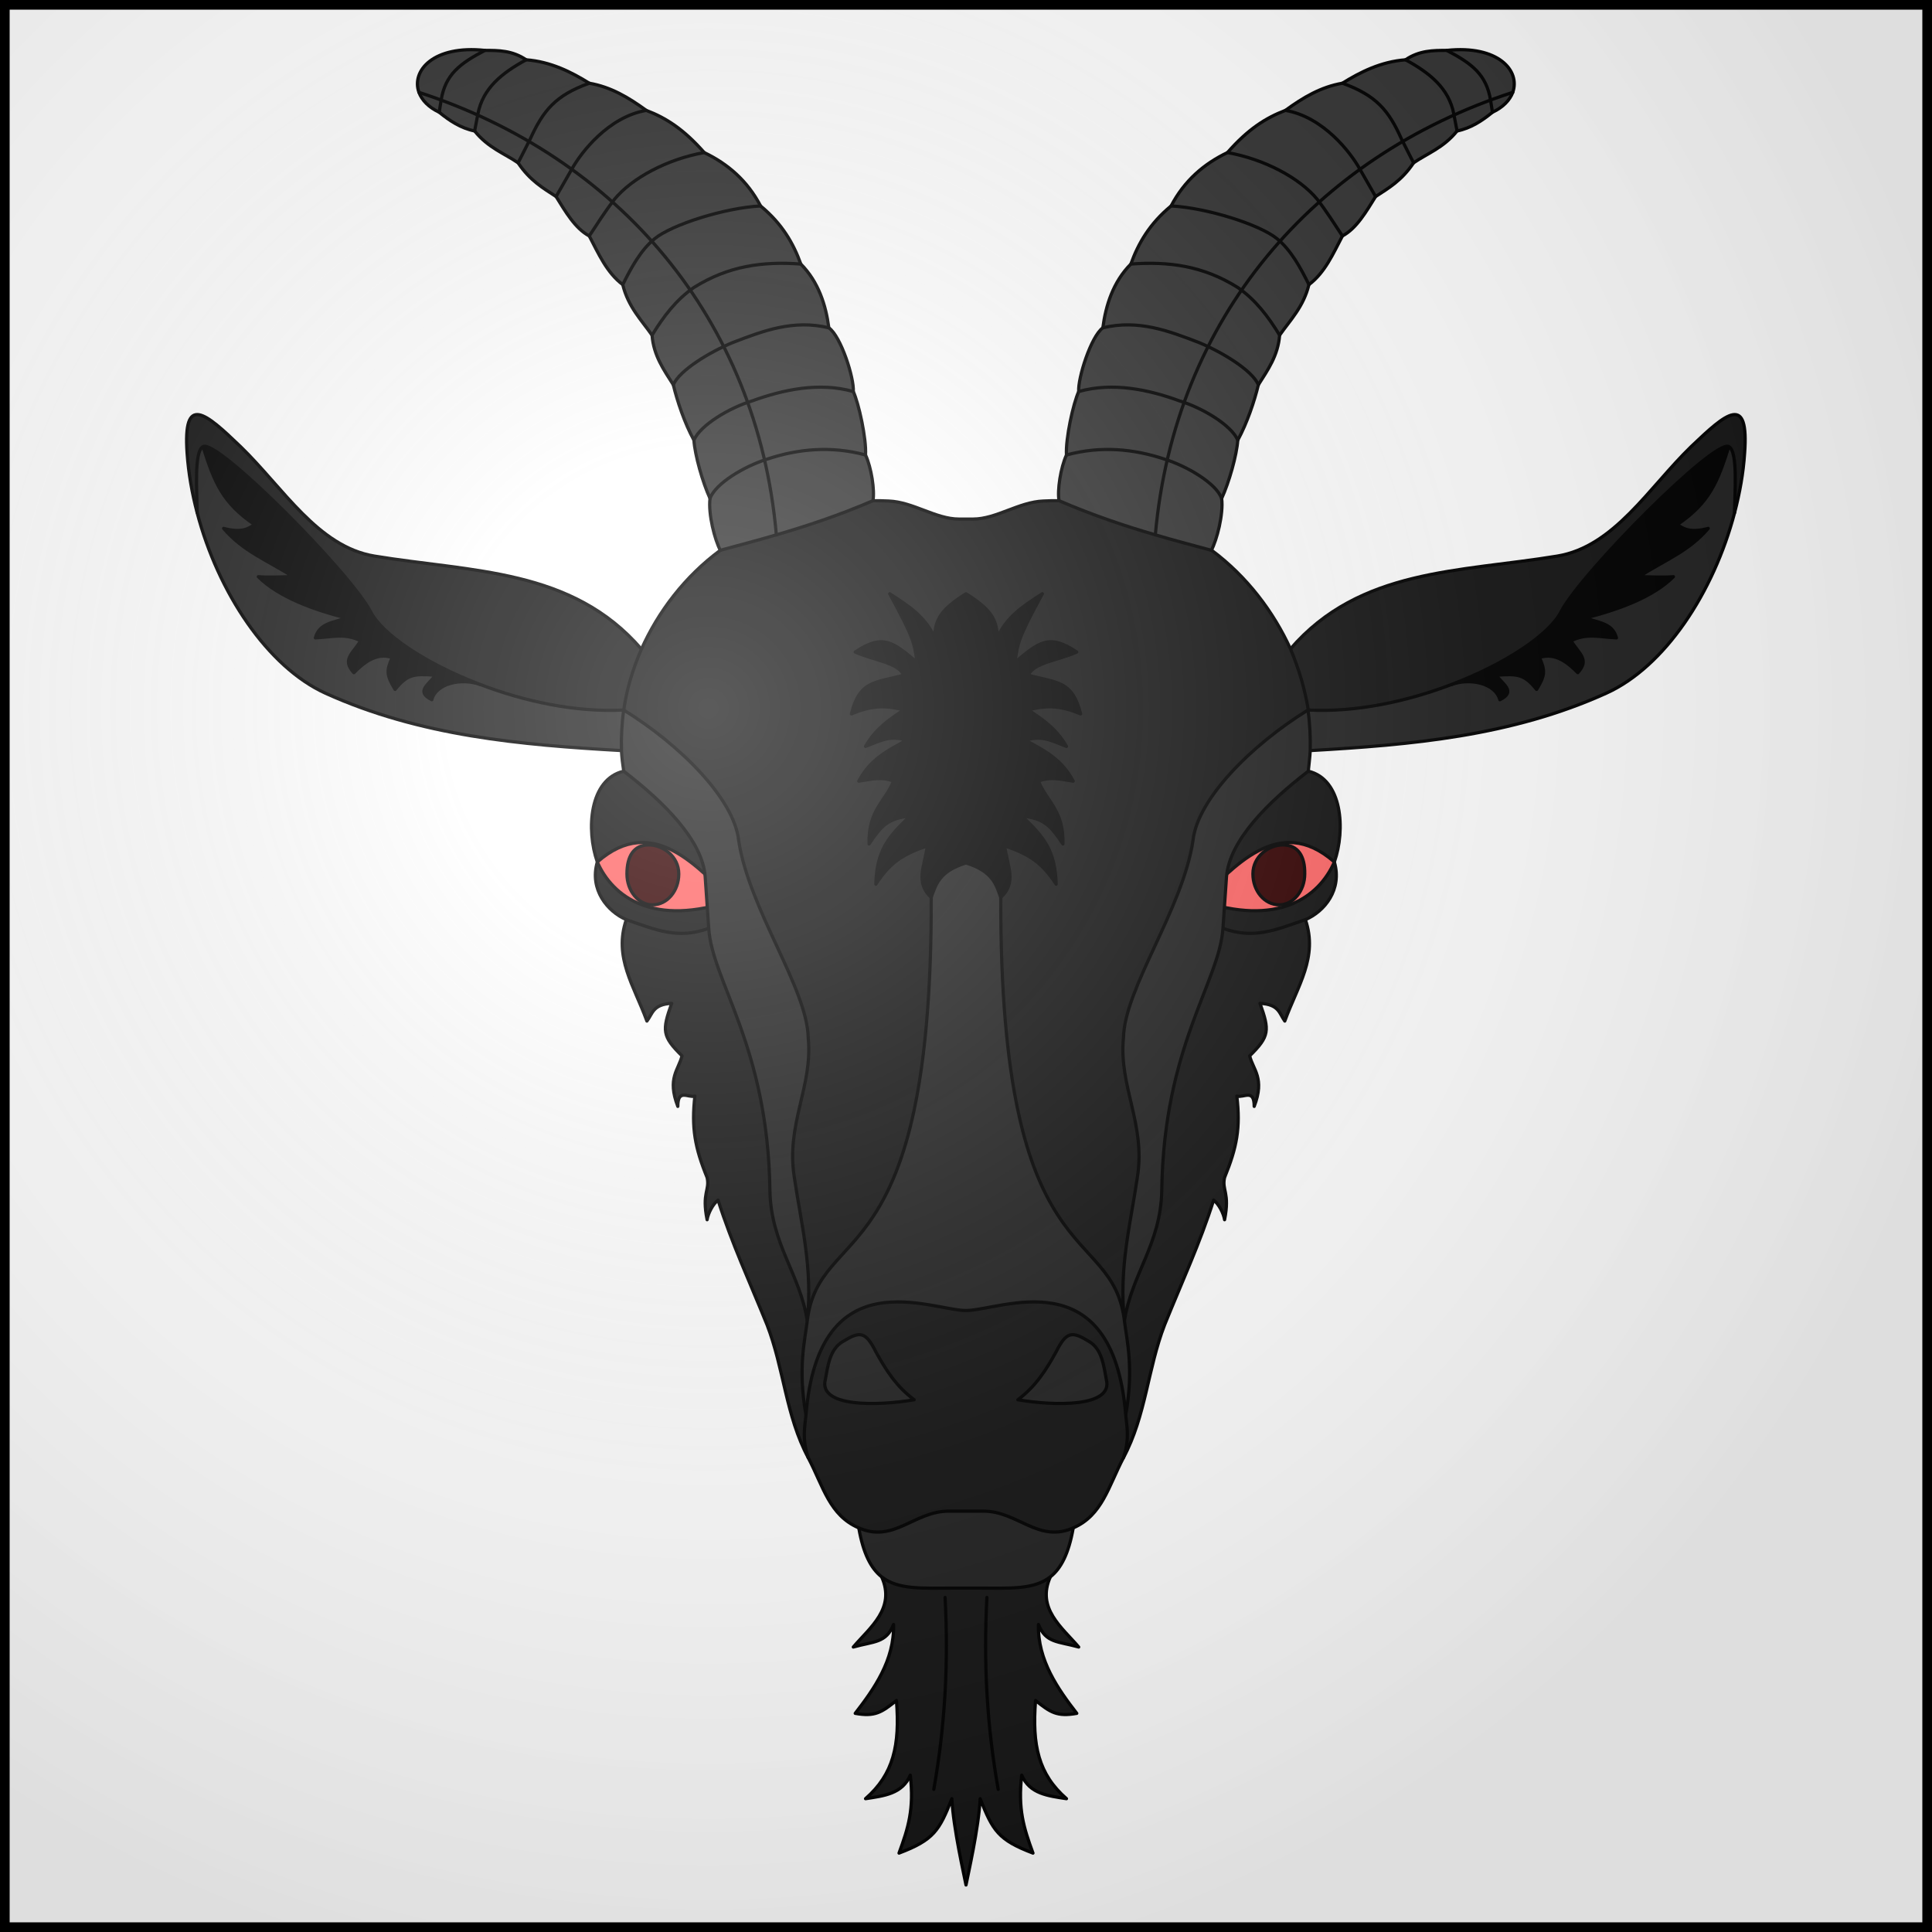 <?xml version="1.0" encoding="UTF-8" standalone="no"?>
<svg width="600" height="600" version="1.1" id="svg129" xmlns:xlink="http://www.w3.org/1999/xlink" xmlns="http://www.w3.org/2000/svg" xmlns:svg="http://www.w3.org/2000/svg">
  <rect width="100%" height="100%" fill="#808080" stroke="none"/>
  <defs>
    <radialGradient id="rg" gradientUnits="userSpaceOnUse" cx="220" cy="220" r="405">
      <stop style="stop-color:#fff;stop-opacity:.3" offset="0"/>
      <stop style="stop-color:#fff;stop-opacity:.2" offset=".2"/>
      <stop style="stop-color:#666;stop-opacity:.1" offset=".6"/>
      <stop style="stop-color:#000;stop-opacity:.13" offset="1"/>
    </radialGradient>
    <clipPath id="shield-clip">
      <path id="shield" d="m 1.5,1.5 h 597 v 597 h -597 z" />
    </clipPath>
  </defs>
  <use id="field" xlink:href="#shield" style="fill:#ffffff" />
  <g style="fill:#151515;stroke:#000000;stroke-width:1;stroke-linecap:round;stroke-linejoin:round;">
    <path id="ears-inside" style="fill:#222222;" d="m 406.9,233.1 c 31.5,-1.8 62.5,-4.5 91.9,-17.8 18.2,-8.2 33.4,-31.3 39.9,-56.1 l 1.4,-23.8 -7.2,-0.3 -53.4,53.3 -73.3,32.1 m -213.2,12.6 c -31.5,-1.8 -62.5,-4.5 -91.9,-17.8 -18.02,-8.2 -33.38,-31.3 -39.88,-56.1 l -1.37,-23.8 7.17,-0.3 53.38,53.3 73.3,32.1"/>
    <path id="ears-hair" style="fill:#000000;" d="m 536.9,138.7 c -3.5,11.1 -6.1,17.5 -16,24.2 2,1.5 4.3,2.6 9.6,1.2 -6.1,7.2 -13.7,9.9 -21.5,15 3.7,0 7.2,0.3 10.7,0 -6.4,6.4 -17.4,10.3 -27.3,12.8 3.7,1.5 8.4,1.5 9.6,6.2 -5.6,-0.3 -9.3,-1.5 -14.1,0.9 2.4,4 5.9,5.8 2.1,9.9 -2.9,-2.9 -6.9,-6.4 -11.9,-4.7 1.8,4.1 1.8,5.5 -0.9,9.9 -3.8,-4.7 -5.8,-4.9 -12.5,-4.4 1.7,2.7 6.4,5 1.1,7.6 -1.4,-5.2 -9.3,-6.8 -15.1,-4.7 l -3.8,-23.3 44,-14.2 24.6,-22.9 20.3,-18.8 z m -473.84,0 c 3.49,11.1 6.1,17.5 16,24.2 -2.04,1.5 -4.36,2.6 -9.6,1.2 6.11,7.2 13.68,9.9 21.53,15 -3.78,0 -7.27,0.3 -10.76,0 6.4,6.4 17.4,10.3 27.27,12.8 -3.7,1.5 -8.32,1.5 -9.56,6.2 5.56,-0.3 9.26,-1.5 14.06,0.9 -2.4,4 -5.9,5.8 -2.1,9.9 2.9,-2.9 6.9,-6.4 11.9,-4.7 -1.8,4.1 -1.8,5.5 0.9,9.9 3.8,-4.7 5.8,-4.9 12.5,-4.4 -1.7,2.7 -6.4,5 -1.1,7.6 1.4,-5.2 9.3,-6.8 15.1,-4.7 l 3.8,-23.3 -44,-14.2 -24.57,-22.9 -20.28,-18.8 z"/>
    <path id="ears-outside" d="m 406.2,220.5 c 14.9,0.8 30.9,-2.7 44.5,-7.9 17.1,-6.5 30.5,-15.6 34.1,-22.6 6.1,-11.9 47.7,-53.8 52.1,-51.3 2.9,1.5 1.8,14.4 1.8,20.5 1.6,-6.1 2.7,-12.3 3.1,-18.4 1.4,-18.7 -5.6,-12.6 -16.6,-2.1 -13.2,12.8 -23.9,31.1 -41.6,34 -30.3,5 -61.3,3.8 -82.9,28.9 m -207,18.9 c -14.9,0.8 -30.9,-2.7 -44.5,-7.9 -17.1,-6.5 -30.5,-15.6 -34.1,-22.6 -6.1,-11.9 -47.68,-53.8 -52.04,-51.3 -2.91,1.5 -1.84,14.4 -1.84,20.5 -1.61,-6.1 -2.68,-12.3 -3.11,-18.4 -1.32,-18.7 5.66,-12.6 16.59,-2.1 13.23,12.8 23.97,31.1 41.6,34 30.3,5 61.3,3.8 82.9,28.9"/>
    <path id="face" d="m 251,452.7 c -7,-13.1 -7.5,-27.6 -12.8,-41.3 -5.2,-12.9 -11,-25.4 -15.2,-38.7 -1.6,1.2 -3.1,4.1 -3.4,6.1 -1.7,-8.5 0.9,-9.1 0,-13.1 -3.8,-9.3 -4.9,-15.4 -3.8,-25.3 -2.1,0.6 -5.3,-2.4 -5.3,3.2 -3.4,-8.8 0.3,-11.4 1.3,-15.7 -6.2,-6.1 -6.2,-7.9 -3.2,-16.3 -5.9,0.3 -5.9,3.2 -7.7,5.5 -4,-11 -10.4,-19.8 -6.4,-31.5 9.3,-8.2 12,-34.4 -0.8,-65.1 0.9,-6.3 2.8,-12.7 5.5,-18.9 5.2,-11.6 13.4,-22.5 24.5,-30.7 12.5,-9.2 28.3,-15.1 47.4,-15.4 1.6,0 3.3,0 4.9,0.1 7.6,0.3 14.6,5.6 21.8,5.6 h 4.4 c 7.2,0 14.2,-5.3 21.8,-5.6 1.6,-0.1 3.3,-0.1 4.9,-0.1 19.1,0.3 34.9,6.2 47.4,15.4 11,8.2 19.2,19.1 24.5,30.7 2.6,6.2 4.5,12.6 5.5,18.9 -12.9,30.7 -10.2,56.9 -0.9,65.1 4,11.7 -2.4,20.5 -6.4,31.5 -1.7,-2.3 -1.7,-5.2 -7.7,-5.5 3,8.4 3,10.2 -3.2,16.3 1,4.3 4.8,6.9 1.4,15.7 0,-5.6 -3.2,-2.6 -5.4,-3.2 1.2,9.9 0,16 -3.8,25.3 -0.9,4 1.7,4.6 0,13.1 -0.3,-2 -1.8,-4.9 -3.4,-6.1 -4.2,13.3 -10,25.8 -15.2,38.7 -5.3,13.7 -5.8,28.2 -12.8,41.3"/>
    <path id="horns" style="fill:#333333;" d="m 328.9,155.5 c -0.6,-3.2 0.5,-10.3 2.3,-14.2 -0.3,-5.1 2.1,-16 3.8,-19.7 -0.3,-4.1 3.8,-17.1 7.5,-19.8 0.9,-6.96 3.2,-14.27 8.7,-19.8 2.3,-6.4 5.8,-12.52 12.5,-18.04 4.1,-7.85 10.2,-13.09 17.5,-16.58 6.4,-7.28 11.9,-10.78 18,-13.1 5.6,-4.07 11,-7.27 17.7,-8.44 5.6,-3.49 12,-6.69 19.6,-7.27 4.3,-2.92 8.6,-2.92 12.8,-2.92 16,-1.71 22.9,6.34 20.5,13.03 -0.9,2.41 -3,4.64 -6.3,6.18 -3.2,2.62 -6.7,4.95 -11,5.82 -4.2,5.24 -9.3,6.99 -13.5,9.89 -3.7,5.54 -7.8,7.86 -11.8,10.47 -2.9,4.66 -5.9,9.9 -10.3,12.24 -2.9,5.52 -5.4,11.34 -10.4,15.12 -1.7,6.96 -5.9,11.09 -9.1,15.7 -0.5,6.4 -3.7,10.8 -6.6,15.4 -1.2,5 -3.5,11.9 -6.4,17.2 -0.3,4.6 -2.7,13.1 -5,18.1 0.6,4.9 -1.5,12.9 -3.2,16.1 -5.5,-1.5 -11.3,-3 -17.4,-4.8 -9.3,-2.7 -19.2,-6 -29.9,-10.6 z m -57.8,0 c 0.6,-3.2 -0.5,-10.3 -2.3,-14.2 0.3,-5.1 -2.1,-16 -3.8,-19.7 0.3,-4.1 -3.8,-17.1 -7.6,-19.8 -0.9,-6.96 -3.2,-14.27 -8.7,-19.8 -2.3,-6.4 -5.8,-12.52 -12.5,-18.04 -4.1,-7.85 -10.2,-13.09 -17.5,-16.58 -6.4,-7.28 -11.9,-10.78 -18,-13.1 -5.6,-4.07 -11,-7.27 -17.7,-8.44 -5.6,-3.49 -12,-6.69 -19.6,-7.27 -4.3,-2.92 -8.6,-2.92 -12.8,-2.92 -16,-1.71 -22.9,6.34 -20.5,13.03 0.9,2.41 3,4.64 6.3,6.18 3.2,2.62 6.7,4.95 11,5.82 4.2,5.24 9.3,6.99 13.5,9.89 3.7,5.54 7.8,7.86 11.8,10.47 2.9,4.66 5.9,9.9 10.3,12.24 2.9,5.52 5.4,11.34 10.4,15.12 1.7,6.96 5.9,11.09 9.1,15.7 0.5,6.4 3.7,10.8 6.6,15.4 1.2,5 3.5,11.9 6.4,17.2 0.3,4.6 2.7,13.1 5,18.1 -0.6,4.9 1.5,12.9 3.2,16.1 5.5,-1.5 11.3,-3 17.4,-4.8 9.3,-2.7 19.3,-6 30,-10.6 z"/>
    <path id="horn-ridges" style="fill:none;" d="m 449.3,15.65 c 7.8,4.08 12.3,7.5 13.6,15.43 l 0.6,3.78 m -121,66.94 c 11,-2.62 20.3,0.9 29.9,4.6 7,2.9 16.4,8.5 18.4,13.1 m -55.8,2.1 c 10.5,-3 21.8,-0.6 31.3,2.9 7,2.1 16.1,7.5 18.1,12.2 m 52.1,-118.13 c 7.5,4.07 13.5,8.86 15,16.88 l 1,5.23 m -35.6,-14.84 c 10.5,3.78 14.4,8.44 18.4,17.46 l 3.7,7.27 m -39.8,-16.29 c 11.8,2.04 20.2,13.07 23,18.04 l 5,8.72 m -46,-13.66 c 11.4,2.03 22.4,7.85 27.9,14.54 2.7,3.49 5.3,7.56 7.8,11.36 m -53.2,-9.32 c 11.2,0.59 27.6,5.82 32.9,10.18 4.3,3.49 7.3,9.02 9.9,14.26 m -55.3,-6.4 c 11.9,-0.87 22.5,0.58 33.2,7.28 5.5,3.78 9.5,9.07 13,14.82 m -66.2,37.2 c 10.7,-2.9 20.9,-1.9 30.5,1.3 7,2.2 16,7.5 17.7,12.2 m -20.6,11.3 c 6,-67.31 49.3,-117.34 111,-137.42 m -319.2,-13.03 c -7.8,4.08 -12.3,7.5 -13.6,15.43 l -0.6,3.78 m 121,66.94 c -11,-2.62 -20.3,0.9 -29.9,4.6 -7,2.9 -16.4,8.5 -18.4,13.1 m 55.9,2.1 c -10.5,-3 -21.8,-0.6 -31.4,2.9 -7,2.1 -16.1,7.5 -18.1,12.2 m -52.1,-118.13 c -7.5,4.07 -13.5,8.86 -15,16.88 l -1,5.23 m 35.6,-14.84 c -10.5,3.78 -14.3,8.44 -18.4,17.46 l -3.7,7.27 m 39.8,-16.29 c -11.8,2.04 -20.2,13.07 -23,18.04 l -5,8.72 m 46,-13.66 c -11.4,2.03 -22.4,7.85 -27.9,14.54 -2.7,3.49 -5.3,7.56 -7.8,11.36 m 53.2,-9.32 c -11.2,0.59 -27.6,5.82 -32.9,10.18 -4.3,3.49 -7.3,9.02 -9.9,14.26 m 55.3,-6.4 c -11.9,-0.87 -22.5,0.58 -33.2,7.28 -5.5,3.78 -9.5,9.07 -13,14.82 m 66.3,37.2 c -10.7,-2.9 -21,-1.9 -30.6,1.3 -7,2.2 -16,7.5 -17.7,12.2 m 20.6,11.3 c -5.9,-67.31 -49.3,-117.34 -111,-137.42"/>
    <path id="eyelids" style="fill:#111111;" d="m 378.8,251.8 -7.8,36.5 h 8.8 c 9.6,3.5 16.3,0.5 25.6,-2.7 5.9,-2.5 11.5,-9.3 9,-17.9 3.5,-10 2.5,-25.7 -8.1,-28.2 z m -157.7,0 7.8,36.5 h -8.8 c -9.6,3.5 -16.3,0.5 -25.6,-2.7 -5.8,-2.5 -11.5,-9.3 -9,-17.9 -3.5,-10 -2.5,-25.7 8.2,-28.2 z"/>
    <path id="eyes" style="fill:#ff6666;" d="m 414.4,267.7 c -17.5,-15.4 -31.6,2.3 -42,11.9 24.4,8.4 37.2,-0.9 42,-11.9 z m -228.9,0 c 17.5,-15.4 31.6,2.3 42,11.9 -24.3,8.4 -37.2,-0.9 -42,-11.9 z"/>
    <path id="pupils" style="fill:#330000;" d="m 405.2,271.4 c 0,5.3 -3.6,9.6 -7.9,9.6 -4.6,0 -8.2,-4.3 -8.2,-9.6 0,-5.5 5,-9 9.3,-9 4.7,0 6.9,3.5 6.8,9 z m -210.5,0 c 0,5.3 3.6,9.6 7.9,9.6 4.6,0 8.2,-4.3 8.2,-9.6 0,-5.5 -5,-9 -9.3,-9 -4.7,0 -6.8,3.5 -6.8,9 z"/>
    <path id="stripes" style="fill:#222222;" d="m 406.2,220.5 c -17.5,10.8 -34.3,27.6 -35.7,40.5 -3.2,21.4 -21.3,45.9 -21.6,61.3 -1.5,15.2 7,26.8 4.3,43.4 -2,13.9 -5.8,28 -4,44.5 2.2,-14.5 11.3,-23.8 11.6,-40.5 0.6,-44.7 17.9,-64.8 19,-81.4 l 1.1,-16 c 0.9,-11.3 12.9,-23.2 25.4,-32.8 0.2,-2.1 0.5,-4.2 0.6,-6.4 0.1,-4.1 -0.1,-8.4 -0.7,-12.6 z m -212.5,0 c 17.5,10.8 34.3,27.6 35.7,40.5 3.2,21.4 21.3,45.9 21.6,61.3 1.5,15.2 -7,26.8 -4.3,43.4 2,13.9 5.8,28 4,44.5 -2.2,-14.5 -11.3,-23.8 -11.6,-40.5 -0.6,-44.7 -17.9,-64.8 -19,-81.4 l -1.1,-16 c -0.8,-11.3 -12.8,-23.2 -25.3,-32.8 -0.3,-2.1 -0.6,-4.2 -0.7,-6.4 -0.1,-4.1 0.1,-8.4 0.7,-12.6 z"/>
    <path id="beard" d="m 326.2,489.7 c -4.4,9.8 3.6,15.7 8.8,21.8 -6.4,-1.8 -10.2,-1.2 -12.5,-7 -0.3,11.1 6.1,20.1 11.9,27.6 -6.1,1.1 -8.2,-0.3 -12.8,-4 -1.1,13.9 0.9,22.9 9.6,30.5 -5.8,-0.9 -11.4,-1.5 -13.9,-7.3 -1.2,10.5 0.6,16.3 3.5,24.2 -10.8,-4.1 -12.5,-7 -16.4,-16.9 -0.5,9.4 -3.8,23.6 -4.4,26.8 -0.6,-3.2 -3.9,-17.4 -4.4,-26.8 -3.9,9.9 -5.6,12.8 -16.4,16.9 2.9,-7.9 4.7,-13.7 3.5,-24.2 -2.5,5.8 -8.1,6.4 -13.9,7.3 8.7,-7.6 10.7,-16.6 9.6,-30.5 -4.6,3.7 -6.7,5.1 -12.8,4 5.8,-7.5 12.2,-16.5 11.9,-27.6 -2.3,5.8 -6.1,5.2 -12.5,7 5.2,-6.1 13.2,-12 8.8,-21.8"/>
    <path id="beard-folds" style="fill:none;" d="m 306.5,496.1 c -1.1,20.3 0,39.8 3.5,59.6 m -16.5,-59.6 c 1.1,20.3 0,39.8 -3.5,59.6"/>
    <path id="lower-lip" style="fill:#222222;" d="m 321.9,461 11.4,13.5 c -1.4,8 -3.8,12.6 -7.1,15.2 -5.2,4.1 -12.8,3.5 -22.6,3.5 h -7.2 c -9.8,0 -17.4,0.6 -22.6,-3.5 -3.3,-2.6 -5.7,-7.2 -7.1,-15.2 l 11.4,-13.5"/>
    <path id="nose" style="fill:#222222;" d="m 250.3,439.4 c -2.6,-14.5 -0.3,-23.3 0.4,-29.2 3.8,-31.1 38.8,-12.8 38.5,-131.5 l -0.6,-9.3 6.3,-7.4 h 10.2 l 6.3,7.4 -0.6,9.3 c -0.3,118.7 34.6,100.4 38.4,131.5 0.7,5.9 3,14.7 0.4,29.2"/>
    <path id="forehead" style="fill:#000000;" d="m 289.2,278.7 c -5,-4.6 -2.1,-9.6 -1.2,-16 -7.8,2.6 -11.7,5.3 -16,11.9 0.3,-10.4 3.7,-14.6 10.7,-21.2 -7,0.8 -8.9,2.9 -12.8,8.7 -0.3,-10.4 5,-13.1 7.6,-19.5 -3.7,-1.5 -6.9,-0.6 -10.8,0 3.5,-6.6 8.5,-9.3 14.9,-12.7 -5.3,-1.6 -7.8,0 -12.8,1.9 2.9,-5.1 6.9,-8.1 11.9,-11.3 -6.1,-1.7 -10.5,-1.2 -16.3,1.2 2.6,-10.2 7,-9.6 16.3,-12 -1.8,-4 -9.3,-4.6 -15.1,-7.2 8.7,-5.9 11.9,-2.9 19.2,3.2 -0.9,-6.1 -0.9,-7.3 -8.5,-21.3 6.4,4.1 11.1,7.3 14,13.7 0,-5.8 2.2,-9 9.7,-13.7 7.5,4.7 9.7,7.9 9.7,13.7 2.9,-6.4 7.6,-9.6 14,-13.7 -7.6,14 -7.6,15.2 -8.5,21.3 7.3,-6.1 10.5,-9.1 19.2,-3.2 -5.8,2.6 -13.3,3.2 -15.1,7.2 9.3,2.4 13.7,1.8 16.3,12 -5.8,-2.4 -10.2,-2.9 -16.3,-1.2 5,3.2 9,6.2 11.9,11.3 -5,-1.9 -7.5,-3.5 -12.8,-1.9 6.4,3.4 11.4,6.1 14.9,12.7 -3.9,-0.6 -7.1,-1.5 -10.8,0 2.6,6.4 7.9,9.1 7.6,19.5 -3.9,-5.8 -5.8,-7.9 -12.8,-8.7 7,6.6 10.4,10.8 10.7,21.2 -4.3,-6.6 -8.2,-9.3 -16,-11.9 0.9,6.4 3.8,11.4 -1.2,16 -1.4,-3.8 -2.3,-8.1 -10.8,-10.7 -8.5,2.6 -9.4,6.9 -10.8,10.7 z"/>
    <path id="upper-lip" d="m 305.4,469.3 c 10.7,0 17,10 27.9,5.2 9,-3.9 10.9,-12.8 15.6,-21.8 2,-5.9 1,-9.9 0.7,-13.3 -4,-48.9 -38.9,-32.4 -49.6,-32.4 -10.7,0 -45.7,-16.5 -49.7,32.4 -0.3,3.4 -1.3,7.4 0.7,13.3 4.7,9 6.6,17.9 15.7,21.8 10.9,4.8 17.2,-5.2 27.9,-5.2 z"/>
    <path id="nostrils" style="fill:#222222;" d="m 316.1,434.7 c 5.5,-4.1 8.7,-9.1 11.9,-14.9 3.2,-6.4 5,-6.4 10.2,-3.2 4,2.3 4.6,7.6 5.4,11.9 2.1,8.5 -15.9,8.2 -27.5,6.2 z m -32.2,0 c -5.5,-4.1 -8.7,-9.1 -11.9,-14.9 -3.2,-6.4 -5,-6.4 -10.2,-3.2 -4.1,2.3 -4.7,7.6 -5.5,11.9 -2.1,8.5 16,8.2 27.6,6.2 z"/>
  </g>
  <use id="shine" style="fill:url(#rg);stroke:#000000;stroke-width:3;" xlink:href="#shield" />
</svg>
